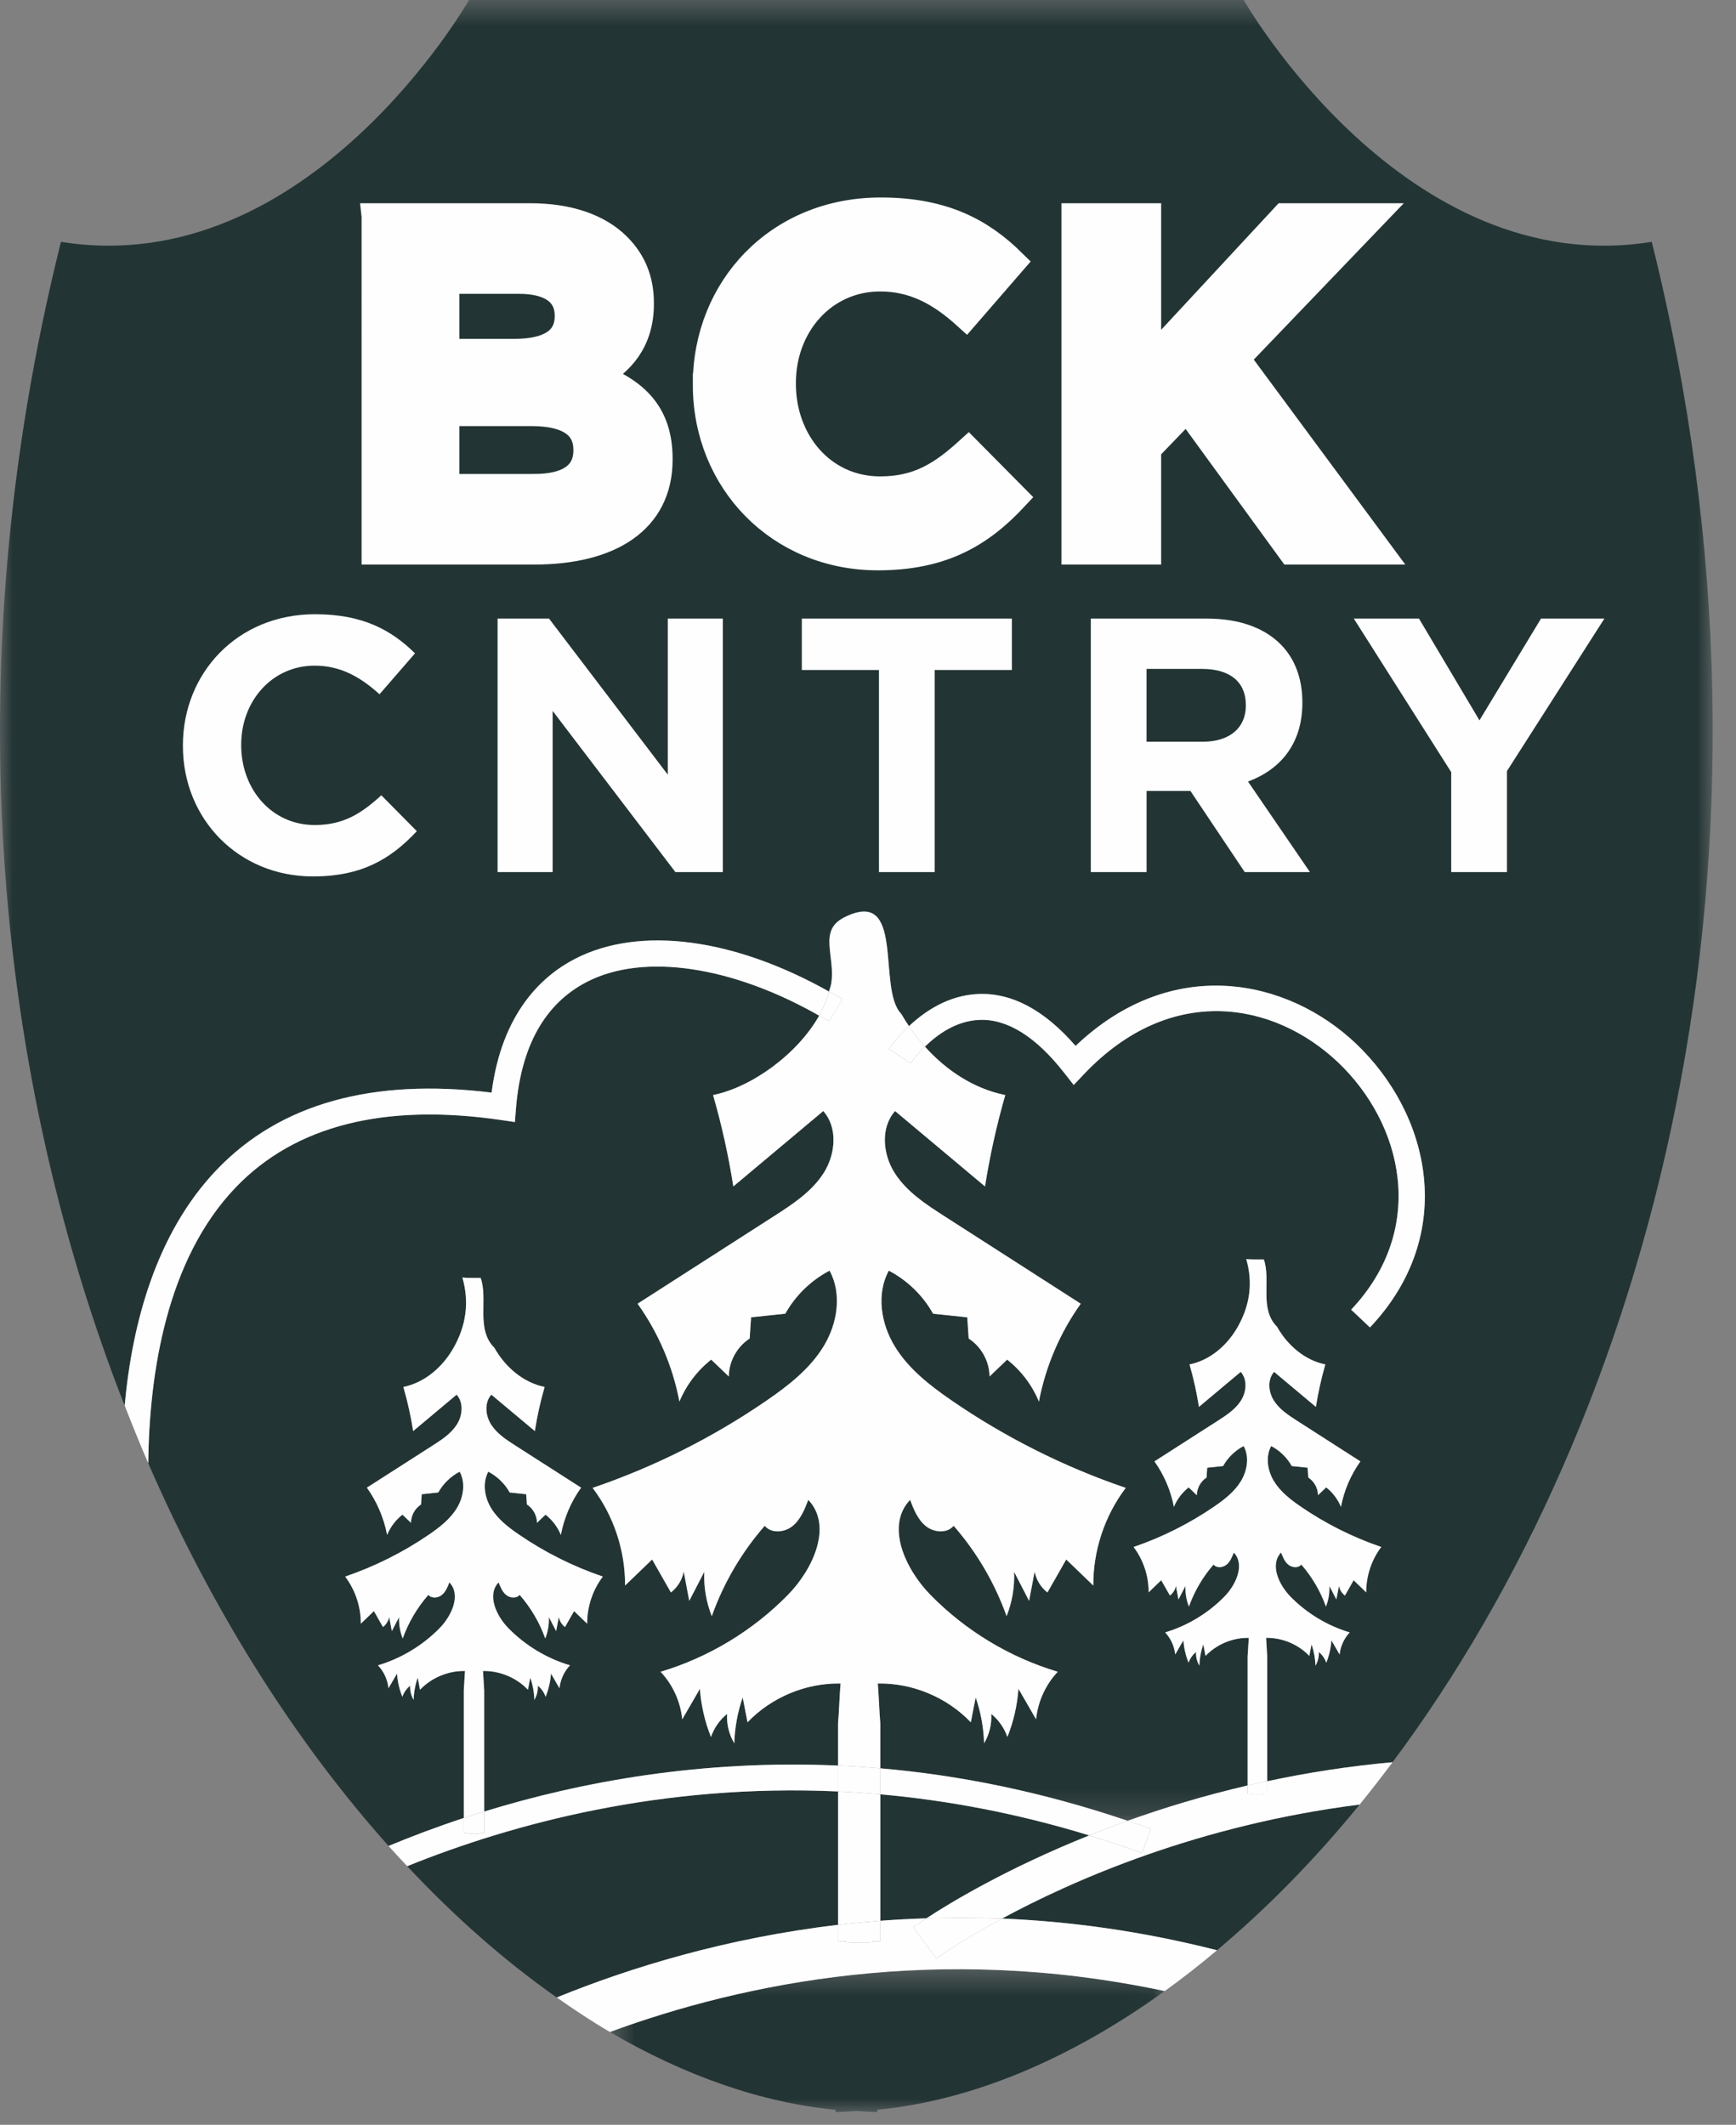 <svg xmlns="http://www.w3.org/2000/svg" xmlns:xlink="http://www.w3.org/1999/xlink" width="67" height="82" viewBox="0 0 67 82">
    <rect x="0" y="0" width="67" height="82" fill="#808080" stroke="none"/>
    <defs>
        <path id="prefix__a" d="M0.538 0.486L21.952 0.486 21.952 6 0.538 6z"/>
        <path id="prefix__c" d="M0.001 0.49L66.102 0.49 66.102 70.758 0.001 70.758z"/>
    </defs>
    <g fill="none" fill-rule="evenodd">
        <g transform="translate(0 -1) translate(23 76.51)">
            <mask id="prefix__b" fill="#fff">
                <use xlink:href="#prefix__a"/>
            </mask>
            <path fill="#233434" d="M.538 2.908C3.42 4.595 6.365 5.63 9.248 5.912V6c.266 0 .535-.03.802-.044.267.013.536.044.802.044v-.088c3.686-.36 7.472-1.968 11.1-4.583C13.211-.536 5.712 1.007.538 2.91" mask="url(#prefix__b)"/>
        </g>
        <path fill="#233434" d="M32.345 70.136c-6.818-.313-12.574 1.243-16.63 2.884 1.85 1.974 3.787 3.675 5.773 5.067 2.87-1.167 6.557-2.297 10.857-2.804v-5.147z" transform="translate(0 -1)"/>
        <g transform="translate(0 -1) translate(0 .51)">
            <mask id="prefix__d" fill="#fff">
                <use xlink:href="#prefix__c"/>
            </mask>
            <path fill="#233434" d="M18.973 42.655c.396-3.089 1.957-4.514 3.23-5.167 2.5-1.281 6.127-.791 9.79 1.267.027-.102.072-.203.088-.306.168-1.06-.51-2.038.49-2.548 2.407-1.227 1.257 2.759 2.215 3.718.09.161.191.317.294.472.6-.563 1.514-1.195 2.683-1.241 1.294-.052 2.55.623 3.748 2.003 3.737-3.552 8.18-2.588 10.81-.099 2.86 2.708 3.968 7.344.552 10.965l-.726-.687c2.965-3.143 1.986-7.185-.514-9.552-2.455-2.322-6.431-3.08-9.796.461l-.399.421-.358-.458c-1.096-1.406-2.201-2.097-3.279-2.055-.906.035-1.637.575-2.102 1.032.827.923 1.892 1.626 3.1 1.868-.334 1.158-.596 2.337-.782 3.528l-3.472-2.91c-.57.639-.476 1.67-.014 2.392.46.723 1.203 1.208 1.925 1.67 1.752 1.125 3.502 2.249 5.255 3.373-.803 1.123-1.358 2.422-1.614 3.778-.261-.633-.688-1.196-1.226-1.619l-.68.65c-.004-.581-.318-1.15-.805-1.464l-.056-.82-1.319-.139c-.393-.703-.995-1.289-1.709-1.662-.486.898-.304 2.044.227 2.917.53.872 1.36 1.518 2.2 2.096 2.072 1.423 4.34 2.561 6.718 3.371-.814 1.075-1.26 2.421-1.252 3.768l-1.044-1.005-.726 1.272c-.255-.196-.434-.488-.494-.805l-.213 1.131c-.194-.374-.388-.747-.58-1.12.025.582-.075 1.168-.29 1.709-.454-1.277-1.151-2.467-2.044-3.488-.253.308-.766.262-1.074.011-.308-.25-.463-.64-.606-1.011-.957 1.005-.186 2.676.785 3.667 1.354 1.382 3.06 2.413 4.915 2.967-.47.498-.768 1.154-.837 1.835l-.68-1.176c-.047.637-.19 1.267-.428 1.86-.118-.348-.337-.661-.622-.891.023.394-.075.794-.277 1.132-.018-.601-.127-1.2-.324-1.769l-.188.96c-.92-.966-2.257-1.523-3.59-1.498.042.511.053 1.025.096 1.535v1.739c3.017.26 6.215.894 9.547 2.025 1.395-.5 2.944-.971 4.63-1.363v-4.984c.02-.237.024-.475.045-.713-.62-.011-1.241.248-1.668.696-.03-.149-.059-.297-.087-.446-.092.264-.144.542-.152.822-.093-.157-.139-.343-.129-.526-.131.107-.233.252-.288.414-.11-.275-.178-.568-.2-.864l-.316.547c-.03-.317-.17-.622-.388-.853.861-.258 1.654-.737 2.283-1.379.452-.46.81-1.237.367-1.704-.068.173-.14.354-.284.47-.143.116-.382.138-.498-.005-.414.474-.739 1.027-.95 1.62-.1-.251-.146-.523-.135-.794l-.268.521-.1-.526c-.027.147-.11.283-.23.374l-.337-.591c-.16.156-.323.311-.486.468.005-.627-.203-1.252-.58-1.751 1.105-.377 2.158-.906 3.12-1.567.392-.269.777-.569 1.024-.974.245-.406.33-.938.105-1.355-.333.173-.613.445-.794.772l-.613.065-.026.38c-.227.146-.373.411-.375.681l-.317-.302c-.248.196-.447.458-.568.752-.12-.63-.377-1.234-.75-1.756l2.442-1.566c.335-.216.68-.441.895-.777.215-.335.258-.814-.008-1.111-.536.451-1.075.901-1.612 1.351-.087-.552-.209-1.1-.364-1.638.797-.16 1.465-.746 1.864-1.455.466-.826.591-1.697.325-2.61.229.024.455.009.68.014.282.806-.19 1.899.508 2.596.398.709 1.066 1.295 1.864 1.455-.155.538-.276 1.086-.364 1.638l-1.613-1.351c-.265.297-.221.776-.007 1.111.215.336.56.561.896.777l2.442 1.566c-.373.522-.633 1.126-.752 1.756-.12-.294-.318-.556-.568-.752l-.316.302c-.002-.27-.148-.535-.375-.681l-.026-.38-.612-.065c-.182-.327-.462-.599-.794-.772-.227.417-.142.949.105 1.355.247.405.632.705 1.023.974.962.661 2.014 1.19 3.12 1.567-.377.499-.584 1.124-.58 1.751l-.486-.468-.337.591c-.12-.091-.203-.227-.23-.374-.032.175-.066.35-.1.526-.089-.174-.178-.347-.269-.521.012.271-.034.543-.135.794-.21-.593-.534-1.146-.948-1.62-.117.143-.355.121-.5.005-.143-.116-.215-.297-.281-.47-.445.467-.087 1.244.364 1.704.63.642 1.422 1.121 2.283 1.379-.218.231-.356.536-.389.853-.104-.183-.209-.365-.316-.547-.02.296-.087.589-.197.864-.056-.162-.157-.307-.29-.414.011.183-.035.369-.129.526-.008-.28-.06-.558-.15-.822-.03.149-.059.297-.087.446-.427-.448-1.048-.707-1.668-.696.02.238.025.476.044.713v4.82c1.517-.323 3.13-.58 4.837-.734 9.89-13.238 15.953-34.859 10.003-58.674-9.563 1.536-15.75-9.334-15.75-9.334H18.103s-6.189 10.87-15.75 9.334C-1.842 26.607-.064 42.297 4.81 54.737c.288-3.165 1.208-6.659 3.566-9.118 2.434-2.537 5.995-3.53 10.595-2.964" mask="url(#prefix__d)"/>
        </g>
        <path fill="#233434" d="M17.9 66.228c.02-.247.025-.495.046-.741-.645-.012-1.29.257-1.735.723l-.09-.463c-.096.274-.149.563-.158.854-.097-.164-.145-.357-.133-.547-.139.112-.244.262-.3.43-.116-.286-.186-.59-.208-.898l-.329.568c-.033-.328-.177-.645-.405-.885.897-.268 1.722-.766 2.376-1.433.47-.478.842-1.285.38-1.77-.069.18-.144.367-.294.488-.149.12-.397.143-.518-.005-.432.493-.769 1.067-.988 1.683-.105-.26-.153-.544-.14-.825-.094.18-.188.36-.28.54-.036-.181-.07-.363-.104-.545-.028.153-.115.294-.239.389l-.35-.614-.506.485c.005-.65-.212-1.3-.604-1.818 1.15-.392 2.245-.941 3.246-1.628.407-.28.808-.591 1.064-1.012.257-.421.345-.975.11-1.408-.346.18-.637.463-.826.803l-.638.067-.027.395c-.236.152-.387.427-.389.707l-.329-.313c-.26.204-.466.476-.592.78-.124-.653-.393-1.281-.78-1.823l2.54-1.627c.348-.224.708-.458.93-.807.223-.348.27-.846-.006-1.154l-1.678 1.404c-.09-.575-.217-1.144-.379-1.703.83-.166 1.524-.775 1.94-1.51.484-.86.614-1.764.338-2.712.237.026.472.01.706.015.294.837-.196 1.973.53 2.697.414.735 1.11 1.344 1.938 1.51-.16.559-.288 1.128-.378 1.703l-1.678-1.404c-.276.308-.23.806-.007 1.154.222.349.582.583.93.807l2.541 1.627c-.388.542-.657 1.17-.78 1.824-.127-.305-.333-.577-.593-.781-.109.104-.218.209-.329.313-.002-.28-.153-.555-.388-.707l-.028-.395-.638-.067c-.189-.34-.48-.622-.826-.803-.235.433-.146.987.111 1.408.255.42.656.733 1.063 1.012 1.001.687 2.097 1.236 3.247 1.628-.393.518-.609 1.168-.605 1.818l-.505-.485-.35.614c-.124-.095-.212-.236-.24-.39l-.103.547-.28-.541c.012.28-.036.565-.139.825-.22-.616-.558-1.19-.989-1.683-.122.148-.37.126-.519.005-.15-.121-.224-.308-.293-.488-.462.485-.09 1.292.38 1.77.653.667 1.48 1.165 2.375 1.433-.227.24-.37.557-.405.885-.109-.19-.218-.38-.329-.568-.02.308-.092.612-.206.898-.057-.168-.163-.318-.302-.43.012.19-.035.383-.133.547-.008-.291-.062-.58-.157-.854l-.09.463c-.445-.466-1.09-.735-1.736-.723.021.246.027.494.047.74v4.685c3.752-1.157 8.398-2.008 13.657-1.774v-1.633c.043-.511.054-1.025.097-1.535-1.334-.026-2.67.53-3.59 1.497l-.187-.96c-.198.569-.307 1.168-.325 1.77-.202-.34-.3-.738-.277-1.132-.286.23-.505.543-.622.89-.237-.593-.383-1.223-.428-1.86l-.68 1.177c-.069-.681-.367-1.337-.836-1.835 1.852-.555 3.56-1.586 4.914-2.968.97-.99 1.741-2.661.785-3.666-.143.37-.298.76-.607 1.01-.308.252-.822.297-1.074-.01-.89 1.02-1.589 2.21-2.044 3.488-.215-.541-.314-1.128-.29-1.71-.193.374-.385.747-.579 1.12l-.213-1.131c-.059.317-.239.61-.495.806l-.724-1.272-1.045 1.005c.008-1.347-.439-2.694-1.252-3.768 2.38-.811 4.645-1.948 6.716-3.372.842-.578 1.67-1.224 2.202-2.096.531-.872.713-2.02.226-2.916-.714.373-1.316.958-1.709 1.662l-1.319.139-.056.819c-.488.314-.8.883-.804 1.464-.228-.217-.455-.433-.68-.65-.539.424-.965.987-1.226 1.62-.257-1.357-.812-2.655-1.615-3.78l5.256-3.371c.722-.462 1.465-.948 1.926-1.67.461-.722.555-1.753-.016-2.392l-3.47 2.909c-.187-1.19-.449-2.37-.783-3.527 1.474-.296 3.248-1.563 4.094-3.064-3.364-1.916-6.767-2.43-8.954-1.308-1.627.834-2.55 2.477-2.746 4.882l-.043.532-.528-.077c-4.507-.66-7.955.212-10.242 2.595-2.68 2.793-3.34 7.188-3.38 10.649 2.52 5.79 5.718 10.789 9.275 14.77.887-.367 1.854-.734 2.903-1.08v-4.931zM33.974 75.127c.583-.045 1.177-.076 1.779-.095.93-.61 3.117-1.93 6.285-3.2-2.803-.86-5.5-1.358-8.063-1.585v4.88zM46.97 76.264c1.909-1.605 3.759-3.48 5.505-5.623-6.216.783-11.053 2.914-13.801 4.4 2.626.109 5.403.486 8.297 1.224" transform="translate(0 -1)"/>
        <path fill="#FEFEFE" d="M33.974 67.505c-.042-.511-.053-1.024-.096-1.535 1.334-.026 2.67.532 3.59 1.497.063-.32.124-.64.188-.96.197.569.306 1.168.324 1.77.202-.338.3-.738.277-1.132.285.23.504.543.622.89.238-.592.382-1.222.428-1.86l.68 1.177c.069-.681.366-1.337.837-1.835-1.855-.554-3.561-1.586-4.914-2.968-.971-.99-1.742-2.661-.786-3.666.142.37.297.76.606 1.01.309.252.822.298 1.075-.01.892 1.02 1.589 2.21 2.044 3.488.215-.541.314-1.128.29-1.71.191.374.386.747.578 1.12l.214-1.13c.06.316.239.609.495.805.24-.425.483-.848.724-1.272l1.046 1.005c-.01-1.347.438-2.694 1.252-3.768-2.38-.811-4.648-1.948-6.718-3.372-.841-.578-1.67-1.224-2.2-2.096-.532-.872-.715-2.02-.227-2.916.714.373 1.317.958 1.709 1.662l1.319.139.055.819c.487.314.801.884.805 1.464l.68-.65c.54.424.965.987 1.225 1.62.258-1.357.813-2.655 1.615-3.778l-5.255-3.373c-.722-.462-1.465-.948-1.925-1.67-.462-.722-.556-1.753.014-2.392l3.471 2.909c.188-1.19.449-2.37.782-3.527-1.208-.242-2.273-.945-3.1-1.868-.346.338-.55.633-.556.639l-.834-.551c.025-.037.304-.437.773-.88-.104-.153-.205-.31-.295-.47-.958-.96.191-4.945-2.215-3.72-1 .512-.322 1.49-.49 2.55-.017.103-.06.204-.087.306.175.098.349.18.523.286l-.516.856c-.128-.078-.257-.138-.386-.212-.846 1.5-2.62 2.768-4.095 3.064.335 1.158.596 2.337.782 3.527l3.471-2.91c.571.64.476 1.67.015 2.393-.46.722-1.204 1.208-1.925 1.67l-5.255 3.373c.802 1.123 1.357 2.42 1.614 3.778.261-.633.688-1.196 1.226-1.62l.68.65c.003-.58.317-1.15.805-1.464l.055-.82 1.32-.138c.393-.704.994-1.29 1.709-1.662.486.897.304 2.044-.228 2.916-.53.872-1.359 1.518-2.2 2.096-2.072 1.424-4.338 2.56-6.717 3.372.814 1.074 1.26 2.42 1.252 3.768l1.045-1.005.724 1.272c.256-.196.435-.49.495-.805l.213 1.13.58-1.12c-.024.582.075 1.169.29 1.71.454-1.277 1.151-2.467 2.044-3.488.252.308.765.262 1.073.01.31-.25.464-.64.607-1.01.956 1.005.184 2.676-.785 3.666-1.354 1.382-3.061 2.414-4.915 2.968.47.498.768 1.154.835 1.835.229-.392.456-.784.683-1.176.044.637.19 1.267.427 1.859.117-.347.336-.66.622-.89-.024.394.075.794.277 1.132.019-.602.128-1.201.325-1.77l.186.96c.921-.965 2.258-1.523 3.591-1.497-.043.51-.053 1.024-.097 1.535v1.633c.538.023 1.08.058 1.63.106v-1.74zM32.345 70.136v5.147c.533-.063 1.078-.114 1.63-.156v-4.88c-.55-.049-1.093-.086-1.63-.11M48.863 64.209c.62-.012 1.241.247 1.67.696.027-.15.057-.298.085-.446.092.264.143.542.151.822.094-.157.14-.343.13-.526.132.107.234.252.288.413.111-.275.178-.567.198-.864.107.182.212.365.317.547.032-.316.171-.621.39-.853-.863-.257-1.656-.737-2.285-1.378-.45-.461-.809-1.238-.365-1.704.067.172.14.353.282.469.144.117.382.138.5-.005.413.475.738 1.028.95 1.62.1-.25.145-.523.133-.793l.27.52.1-.525c.027.147.11.283.23.374l.336-.591.485.467c-.004-.626.203-1.252.581-1.751-1.105-.377-2.158-.905-3.12-1.567-.39-.268-.776-.57-1.023-.974-.246-.405-.33-.938-.106-1.355.332.174.613.446.794.773.205.02.41.043.613.064l.027.38c.226.147.372.41.374.68l.316-.301c.25.197.448.459.57.752.118-.63.377-1.233.75-1.755l-2.443-1.567c-.335-.215-.68-.44-.894-.776-.215-.336-.259-.815.007-1.112l1.612 1.352c.088-.553.21-1.101.364-1.64-.798-.16-1.466-.745-1.864-1.453-.697-.697-.226-1.79-.509-2.596-.225-.005-.45.01-.679-.015.266.913.141 1.785-.325 2.61-.398.709-1.066 1.295-1.864 1.455.155.538.277 1.086.363 1.639l1.613-1.352c.266.297.222.776.007 1.112-.214.336-.559.56-.894.776l-2.443 1.567c.373.522.631 1.125.751 1.755.121-.293.32-.555.57-.752l.315.302c.002-.27.148-.534.374-.68l.027-.381.613-.064c.181-.327.462-.6.794-.773.225.417.14.95-.106 1.355-.247.405-.632.706-1.022.974-.963.662-2.017 1.19-3.12 1.567.377.499.584 1.125.58 1.75l.485-.466.337.59c.12-.09.203-.226.231-.373l.098.525.27-.52c-.012.27.034.543.134.794.211-.593.536-1.146.95-1.621.117.143.355.122.5.005.142-.116.215-.297.281-.47.444.467.086 1.244-.365 1.705-.629.64-1.422 1.12-2.284 1.378.218.232.357.537.388.853l.317-.547c.021.297.088.589.2.864.053-.161.155-.306.288-.413-.01.183.035.369.13.526.007-.28.058-.558.15-.822l.086.446c.428-.45 1.05-.708 1.67-.696-.02.237-.026.476-.046.713v4.983c.248-.057.504-.11.757-.164v-4.82c-.02-.236-.024-.475-.045-.712M18.64 65.487c.646-.012 1.291.256 1.735.723.032-.155.061-.309.091-.464.095.275.15.564.156.854.1-.163.146-.356.134-.546.14.111.244.262.302.43.114-.287.186-.59.207-.898l.328.568c.034-.329.178-.646.404-.886-.895-.267-1.72-.765-2.375-1.432-.468-.478-.84-1.285-.378-1.77.069.18.143.367.293.488.149.121.396.143.518-.005.431.493.768 1.067.989 1.683.104-.26.151-.544.14-.825.093.181.185.361.28.541l.103-.546c.027.153.116.294.238.39.117-.206.233-.41.352-.616l.505.486c-.005-.65.21-1.3.605-1.819-1.15-.39-2.247-.94-3.247-1.627-.407-.279-.808-.59-1.064-1.012-.256-.42-.346-.975-.11-1.408.346.18.637.463.826.802l.637.068.027.395c.237.152.388.426.39.707l.329-.314c.26.204.465.476.591.782.124-.655.392-1.282.781-1.824l-2.54-1.628c-.35-.223-.709-.457-.931-.806-.223-.348-.268-.846.008-1.155.559.47 1.117.936 1.678 1.405.09-.575.216-1.144.378-1.703-.83-.166-1.526-.775-1.94-1.51-.724-.724-.234-1.86-.528-2.697-.235-.005-.47.01-.706-.015.274.948.145 1.853-.34 2.711-.415.736-1.108 1.345-1.938 1.511.162.56.287 1.128.379 1.703.558-.469 1.117-.936 1.677-1.405.276.31.23.807.007 1.155-.223.35-.582.583-.93.806l-2.54 1.628c.386.542.655 1.17.78 1.824.125-.306.332-.578.591-.782l.33.314c.002-.28.153-.555.388-.707l.027-.395.637-.068c.19-.339.481-.622.827-.802.236.433.148.987-.11 1.408-.256.421-.657.733-1.064 1.012-1 .687-2.097 1.236-3.245 1.627.392.52.609 1.168.604 1.82l.505-.487.35.615c.124-.095.211-.236.24-.389l.102.546c.094-.18.188-.36.28-.54-.011.28.037.563.14.824.22-.616.558-1.19.99-1.683.12.148.368.126.517.005.15-.12.226-.309.293-.488.463.485.09 1.292-.378 1.77-.654.667-1.48 1.165-2.377 1.432.229.24.372.557.405.886l.33-.568c.021.308.09.611.207.898.056-.168.162-.319.3-.43-.011.19.037.383.133.546.01-.29.063-.579.158-.854l.09.464c.446-.467 1.09-.735 1.736-.723-.021.246-.026.494-.047.741v4.931c.256-.085.523-.166.788-.248v-4.683c-.021-.247-.026-.495-.047-.74" transform="translate(0 -1)"/>
        <path fill="#FEFEFE" d="M36.137 76.582l-.893-1.205c.016-.012.194-.139.509-.345-.602.02-1.196.05-1.778.094v.79c-.718 0 .13.017-.585.062-.074.005-.154 0-.231-.014-.076.013-.155.02-.23.014-.715-.045.133-.063-.584-.063v-.632c-4.3.507-7.987 1.636-10.857 2.803.679.477 1.362.93 2.05 1.332 5.174-1.9 12.673-3.444 21.414-1.578.68-.49 1.353-1.015 2.019-1.576-2.894-.738-5.671-1.115-8.297-1.223-1.602.867-2.501 1.515-2.537 1.541" transform="translate(0 -1)"/>
        <path fill="#FEFEFE" d="M32.345 75.916c.717 0-.131.018.584.062.075.005.154-.001.23-.014.077.013.157.019.23.014.717-.044-.132-.062.586-.062v-.79c-.552.043-1.097.095-1.63.158v.632zM48.908 69.741v.483c-.333 0 .062.008-.27.03-.036.002-.073 0-.108-.007-.036.006-.072.01-.107.006-.333-.02.061-.029-.272-.029v-.319c-1.685.392-3.234.863-4.63 1.363.298.102.596.195.898.305l-.342.94c-.687-.25-1.365-.474-2.04-.68-3.166 1.268-5.355 2.59-6.284 3.2.951-.032 1.924-.033 2.921.008 2.748-1.486 7.585-3.617 13.8-4.399.43-.529.854-1.075 1.271-1.634-1.707.153-3.32.41-4.837.733" transform="translate(0 -1)"/>
        <path fill="#FEFEFE" d="M48.151 70.225c.333 0-.062.008.271.029.036.001.072-.002.108-.008.035.007.072.01.106.008.333-.022-.06-.03.272-.03v-.483c-.253.055-.509.106-.757.165v.319zM36.137 76.582c.036-.026.935-.674 2.537-1.54-.997-.042-1.97-.042-2.921-.01-.315.206-.493.333-.51.345l.894 1.205zM33.974 70.246c2.564.228 5.26.726 8.064 1.585.473-.189.965-.378 1.483-.563-3.333-1.13-6.53-1.765-9.547-2.025v1.003zM32.345 70.136v-.999c-5.26-.233-9.905.618-13.657 1.774v.825c-.347 0 .063.008-.282.03-.037.002-.076 0-.112-.007-.037.006-.075.01-.111.007-.347-.022.063-.03-.283-.03v-.577c-1.05.346-2.016.712-2.904 1.081.238.266.478.522.719.78 4.056-1.64 9.812-3.197 16.63-2.884" transform="translate(0 -1)"/>
        <path fill="#FEFEFE" d="M33.974 69.243c-.55-.046-1.092-.082-1.63-.105v.998c.538.025 1.08.062 1.63.11v-1.002zM17.9 71.736c.346 0-.064.008.282.03.036.003.074 0 .112-.007.036.007.075.01.111.007.346-.022-.065-.03.282-.03v-.824c-.265.082-.532.163-.788.247v.577zM44.077 72.512l.342-.939c-.302-.11-.6-.203-.899-.305-.517.185-1.009.374-1.483.564.675.207 1.353.43 2.04.68M37.802 40.36c1.077-.042 2.183.648 3.279 2.055l.358.457.399-.421c3.364-3.54 7.34-2.782 9.795-.461 2.5 2.368 3.48 6.41.514 9.553l.726.687c3.417-3.621 2.308-8.257-.552-10.966-2.63-2.488-7.072-3.453-10.81.1-1.197-1.38-2.454-2.055-3.748-2.003-1.168.045-2.083.677-2.682 1.24.187.278.394.54.617.79.467-.457 1.198-.996 2.104-1.031" transform="translate(0 -1)"/>
        <path fill="#FEFEFE" d="M34.309 41.48l.834.551c.005-.007.21-.302.556-.64-.224-.249-.431-.513-.618-.79-.469.441-.748.841-.773.878M19.344 44.224l.527.079.043-.532c.196-2.407 1.119-4.049 2.746-4.883 2.188-1.121 5.59-.607 8.955 1.308.169-.303.296-.614.379-.93-3.664-2.058-7.291-2.548-9.79-1.268-1.274.654-2.834 2.079-3.231 5.168-4.6-.566-8.161.427-10.595 2.964-2.358 2.459-3.278 5.953-3.566 9.116.294.752.594 1.496.909 2.222.04-3.46.699-7.855 3.38-10.649 2.288-2.382 5.735-3.255 10.243-2.595" transform="translate(0 -1)"/>
        <path fill="#FEFEFE" d="M32.517 39.552c-.175-.105-.349-.188-.523-.286-.082.316-.21.627-.38.93.13.074.258.134.387.212l.517-.856zM20.613 19.792c1.258 0 2.016-.444 2.016-1.406v-.036c0-.87-.648-1.406-2.109-1.406h-3.292v2.848h3.385zm-.758-5.215c1.257 0 2.053-.407 2.053-1.37v-.036c0-.851-.666-1.331-1.868-1.331h-2.812v2.737h2.627zm-5.4-5.234h6.01c1.48 0 2.644.407 3.384 1.147.592.592.888 1.313.888 2.2v.038c0 1.46-.776 2.274-1.7 2.792 1.497.573 2.422 1.442 2.422 3.18v.038c0 2.367-1.924 3.55-4.846 3.55h-6.158V9.344z" transform="translate(0 -1)"/>
        <path stroke="#FEFEFE" d="M20.613 19.792c1.258 0 2.016-.444 2.016-1.406v-.036c0-.87-.648-1.406-2.109-1.406h-3.292v2.848h3.385zm-.758-5.215c1.257 0 2.053-.407 2.053-1.37v-.036c0-.851-.666-1.331-1.868-1.331h-2.812v2.737h2.627zm-5.4-5.234h6.01c1.48 0 2.644.407 3.384 1.147.592.592.888 1.313.888 2.2v.038c0 1.46-.776 2.274-1.7 2.792 1.497.573 2.422 1.442 2.422 3.18v.038c0 2.367-1.924 3.55-4.846 3.55h-6.158V9.344z" transform="translate(0 -1)"/>
        <path fill="#FEFEFE" d="M27.24 15.852v-.037c0-3.68 2.772-6.694 6.75-6.694 2.44 0 3.901.813 5.103 1.997l-1.812 2.09c-.999-.907-2.016-1.46-3.31-1.46-2.183 0-3.754 1.811-3.754 4.03v.037c0 2.22 1.534 4.07 3.753 4.07 1.48 0 2.386-.593 3.403-1.517l1.812 1.83c-1.33 1.425-2.81 2.312-5.307 2.312-3.81 0-6.639-2.94-6.639-6.658" transform="translate(0 -1)"/>
        <path stroke="#FEFEFE" d="M27.24 15.852v-.037c0-3.68 2.772-6.694 6.75-6.694 2.44 0 3.901.813 5.103 1.997l-1.812 2.09c-.999-.907-2.016-1.46-3.31-1.46-2.183 0-3.754 1.811-3.754 4.03v.037c0 2.22 1.534 4.07 3.753 4.07 1.48 0 2.386-.593 3.403-1.517l1.812 1.83c-1.33 1.425-2.81 2.312-5.307 2.312-3.81 0-6.639-2.94-6.639-6.658z" transform="translate(0 -1)"/>
        <path fill="#FEFEFE" d="M41.466 9.343L44.314 9.343 44.314 15.002 49.566 9.343 53.006 9.343 47.736 14.836 53.246 22.289 49.824 22.289 45.812 16.778 44.314 18.331 44.314 22.289 41.466 22.289z" transform="translate(0 -1)"/>
        <path stroke="#FEFEFE" d="M41.466 9.343L44.314 9.343 44.314 15.002 49.566 9.343 53.006 9.343 47.736 14.836 53.246 22.289 49.824 22.289 45.812 16.778 44.314 18.331 44.314 22.289 41.466 22.289z" transform="translate(0 -1)"/>
        <path fill="#FEFEFE" d="M7.059 29.792v-.028c0-2.782 2.096-5.06 5.102-5.06 1.844 0 2.949.615 3.856 1.51l-1.37 1.579c-.755-.685-1.524-1.104-2.502-1.104-1.649 0-2.836 1.37-2.836 3.047v.028c0 1.677 1.16 3.075 2.837 3.075 1.117 0 1.803-.447 2.571-1.147l1.37 1.384c-1.006 1.076-2.124 1.747-4.01 1.747-2.88 0-5.018-2.222-5.018-5.031M19.204 24.872L21.189 24.872 25.773 30.896 25.773 24.872 27.898 24.872 27.898 34.656 26.067 34.656 21.329 28.436 21.329 34.656 19.204 34.656zM33.923 26.856L30.946 26.856 30.946 24.872 39.053 24.872 39.053 26.856 36.075 26.856 36.075 34.655 33.923 34.655zM46.432 29.624c1.05 0 1.65-.56 1.65-1.384v-.028c0-.922-.642-1.398-1.691-1.398h-2.14v2.81h2.181zM42.1 24.872h4.474c1.243 0 2.209.349 2.85.992.545.545.84 1.314.84 2.237v.027c0 1.58-.852 2.572-2.097 3.034l2.39 3.494h-2.517l-2.096-3.131H44.252v3.13h-2.153v-9.783zM56.009 30.798L52.249 24.872 54.765 24.872 57.099 28.799 59.475 24.872 61.921 24.872 58.161 30.756 58.161 34.656 56.009 34.656z" transform="translate(0 -1)"/>
    </g>
</svg>

